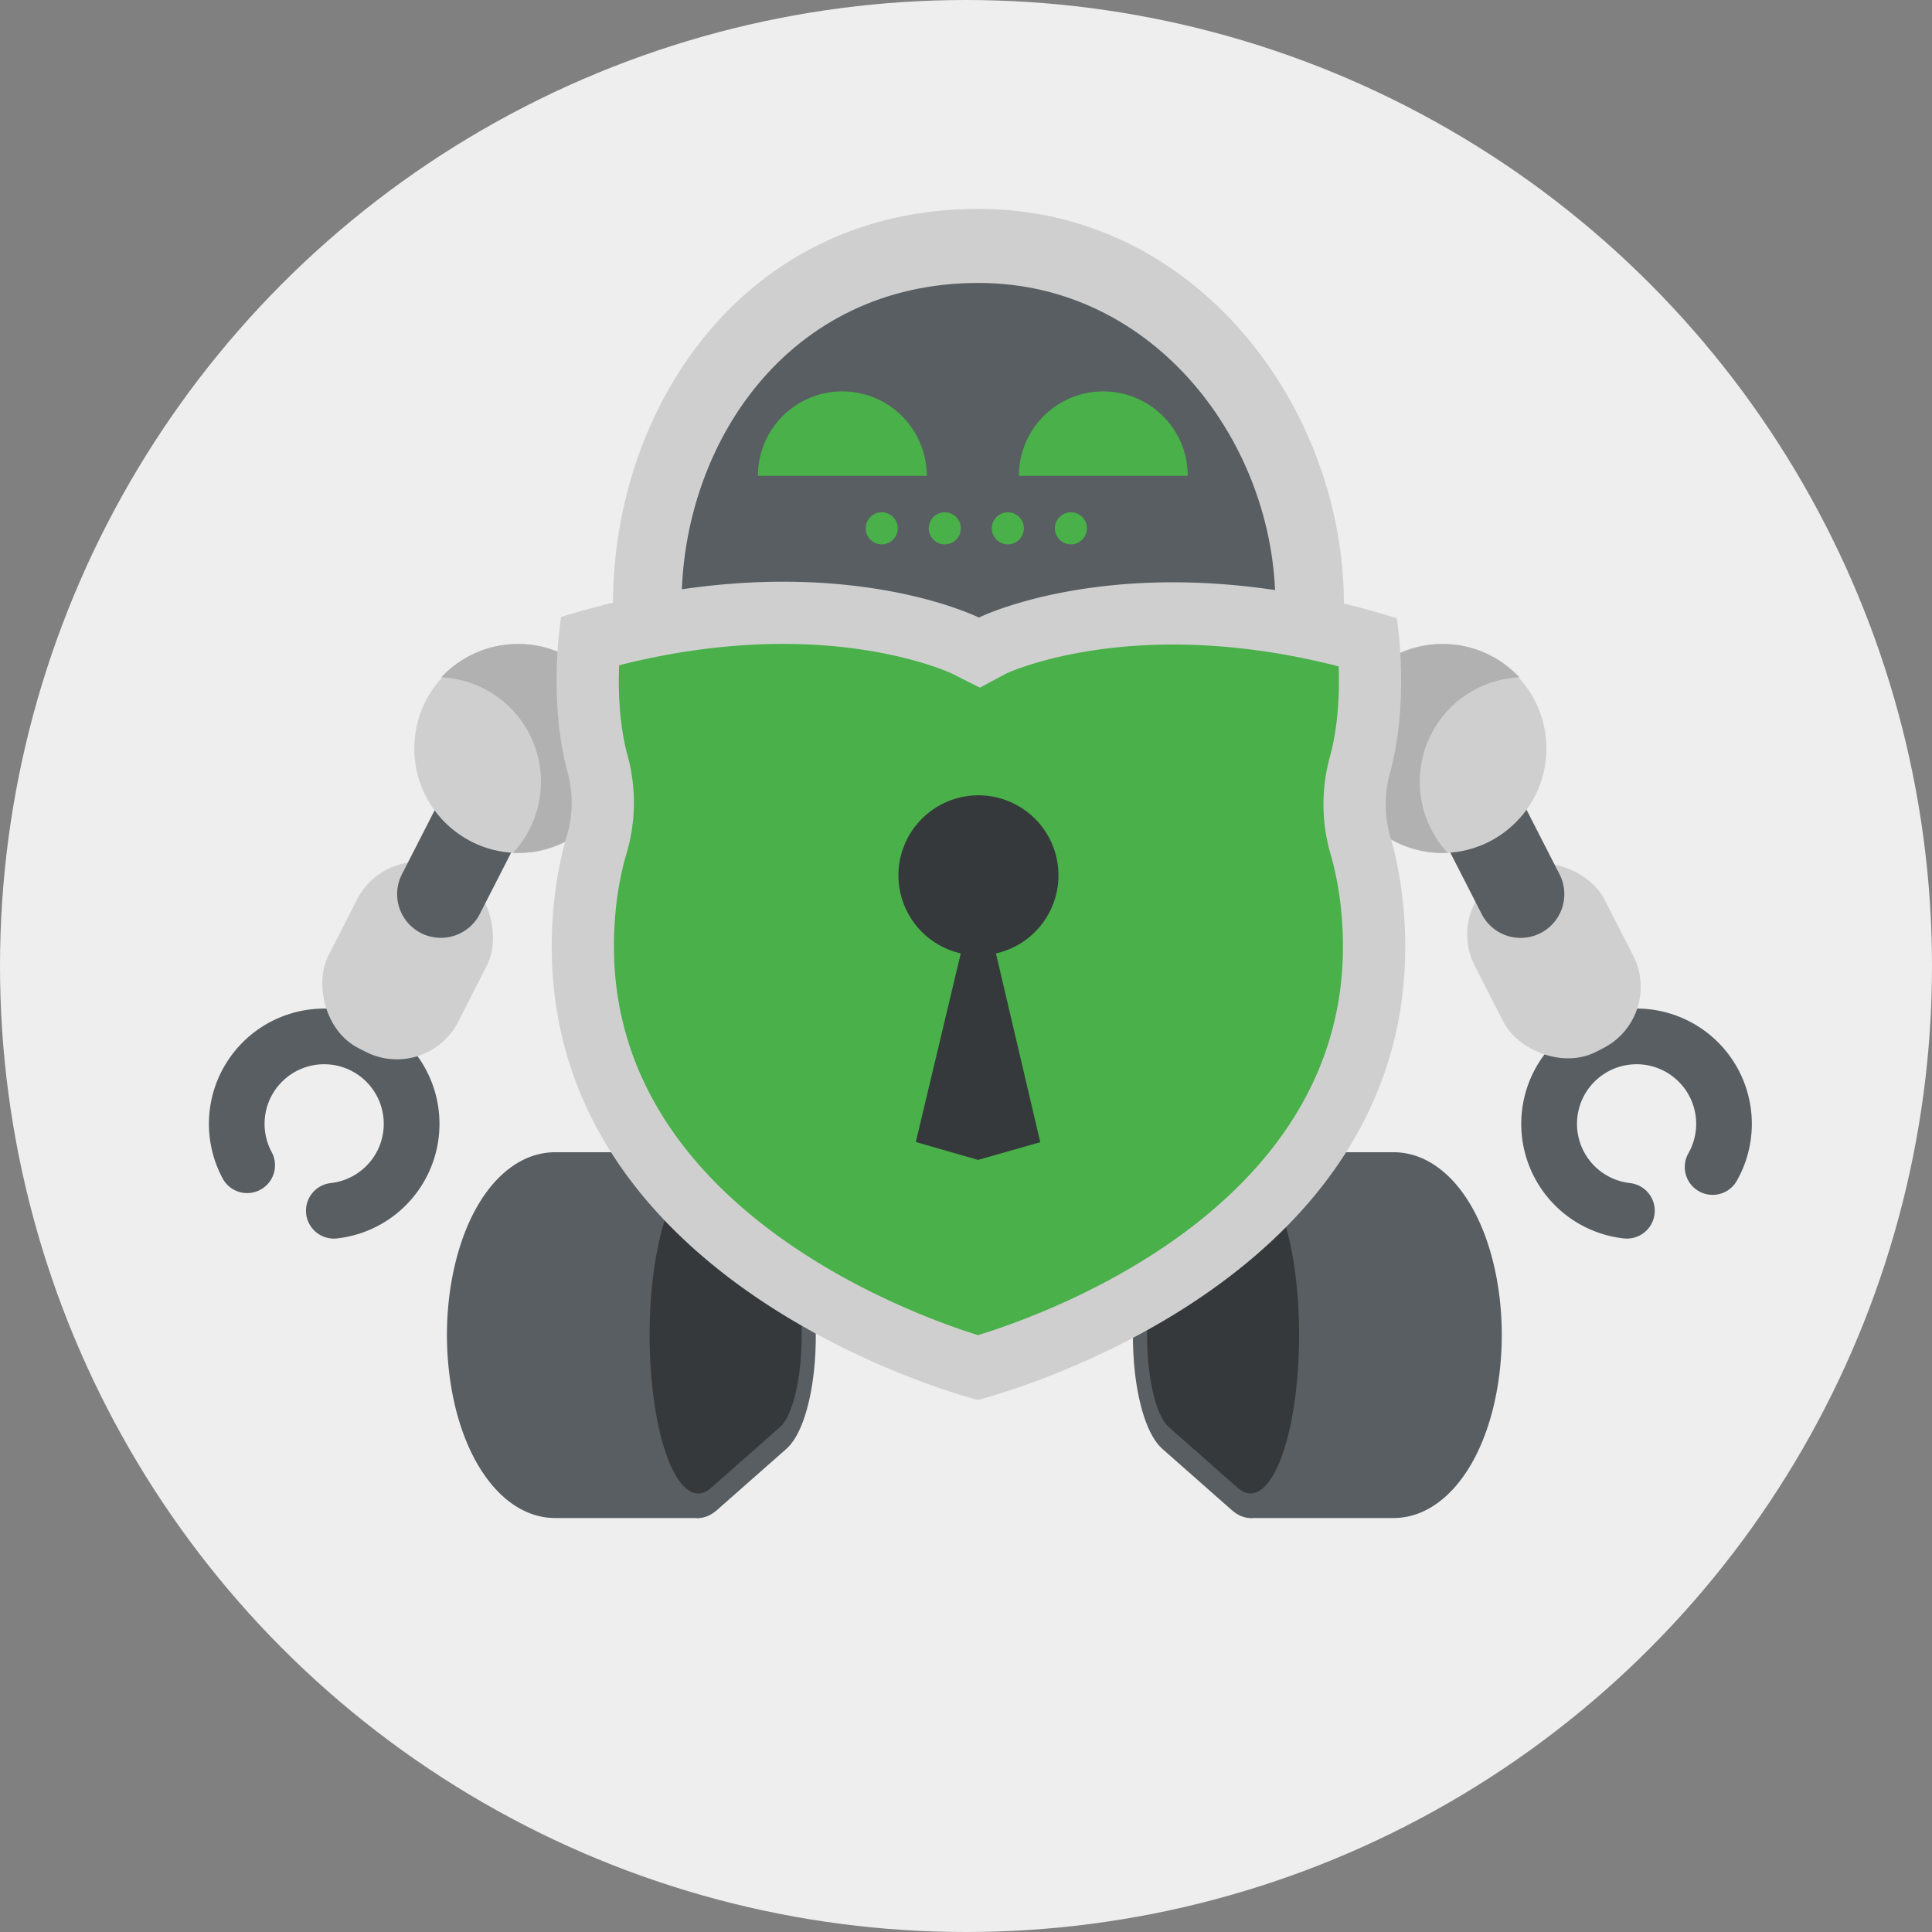<svg width="1110" height="1110" xmlns="http://www.w3.org/2000/svg">
<rect width="100%" height="100%" fill="#808080" stroke="none"/>
<circle cx="555" cy="555" r="555" fill="#eee" />
<g transform="scale(0.8) translate(150, 150)">
    <path d="m552.69 0c-169.1 0-262.45 143.46-262.45 283.52h524.9c0-140.06-105.33-283.52-262.45-283.52z" fill="#cfcfcf"/>
    <path d="m552.69 53.2c-137.37 0-213.21 116.54-213.21 230.32l213.21 24.18 213.21-24.18c0-113.78-85.57-230.32-213.21-230.32z" fill="#585e62"/>
    <path d="m89.8 739.52a20 20 0 0 1 -2.23-39.88 42.8 42.8 0 1 0 -42.22-21.82 20 20 0 0 1 -35 19.31 82.79 82.79 0 1 1 81.76 42.26 21.78 21.78 0 0 1 -2.31.13z" fill="#585e62"/>
    <rect fill="#cfcfcf" height="144.19" rx="49.42" transform="matrix(.89 .455 -.455 .89 261.57 -5.69)" width="104.68" x="90.27" y="467.98"/>
    <path d="m149.47 401.27h62.8a0 0 0 0 1 0 0v94.55a31.4 31.4 0 0 1 -31.4 31.4 31.4 31.4 0 0 1 -31.4-31.4v-94.55a0 0 0 0 1 0 0z" fill="#585e62" transform="matrix(.89 .455 -.455 .89 231.23 -31.44)"/>
    <circle cx="222.59" cy="387.53" fill="#cfcfcf" r="75.05"/>
    <path d="m258.09 321.8a75.09 75.09 0 0 0 -91.23 14.64 75.06 75.06 0 0 1 51.58 126.06 75.06 75.06 0 0 0 39.65-140.7z" fill="#b1b1b1"/>
    <path d="m1018.31 739.52a22.09 22.09 0 0 1 -2.28-.13 82.8 82.8 0 1 1 81.77-42.26 20 20 0 1 1 -35-19.31 42.8 42.8 0 1 0 -42.23 21.82 20 20 0 0 1 -2.23 39.88z" fill="#585e62"/>
    <rect fill="#cfcfcf" height="144.19" rx="49.42" transform="matrix(-.89 .455 -.455 -.89 2071.05 581.27)" width="104.68" x="913.18" y="467.98"/>
    <path d="m927.25 401.27a31.4 31.4 0 0 1 31.4 31.4v94.55a0 0 0 0 1 0 0h-62.8a0 0 0 0 1 0 0v-94.55a31.4 31.4 0 0 1 31.4-31.4z" fill="#585e62" transform="matrix(-.89 .455 -.455 -.89 1964.18 455.35)"/>
    <circle cx="885.53" cy="387.53" fill="#cfcfcf" r="75.05"/>
    <path d="m850 321.8a75.08 75.08 0 0 1 91.22 14.64 75.06 75.06 0 0 0 -51.54 126.06 75.05 75.05 0 0 1 -39.68-140.7z" fill="#b1b1b1"/>
    <path d="m248.78 940.2c-36.67 0-67-39.85-75.51-99.15-4.56-31.83-2.26-65.19 6.48-94 9.41-31 25.51-53.59 45.32-63.72a51.72 51.72 0 0 1 23.69-5.84h103.52v262.71z" fill="#585e62"/>
    <path d="m351.43 940.2c-21.26 0-38.85-39.85-43.78-99.15-2.64-31.83-1.31-65.19 3.76-94 5.45-31 14.78-53.59 26.27-63.72 4.39-3.87 9-5.84 13.73-5.84s9.34 2 13.75 5.8l49.7 43.83c17.37 15.32 23.39 64 20.23 102-2.43 29.28-10 52.18-20.19 61.28l-49.69 43.82c-4.44 3.99-9.08 5.98-13.78 5.98z" fill="#585e62"/>
    <path d="m360.57 699 49.65 43.79c11.18 9.9 17.78 47.45 14.78 83.91-2 24.27-7.83 41.95-14.77 48.13l-49.65 43.79c-18.58 16.38-37.79-19.43-42.83-80.07s6-123.1 24.58-139.51c6.15-5.42 12.5-5.04 18.24-.04z" fill="#35393b"/>
    <path d="m850.73 940.2c36.66 0 67-39.85 75.51-99.15 4.56-31.83 2.26-65.19-6.48-94-9.41-31-25.51-53.59-45.32-63.72a51.72 51.72 0 0 0 -23.69-5.84h-103.53v262.71z" fill="#585e62"/>
    <path d="m748.08 940.2c21.26 0 38.85-39.85 43.78-99.15 2.64-31.83 1.31-65.19-3.76-94-5.45-31-14.79-53.59-26.27-63.72-4.4-3.87-9-5.84-13.73-5.84s-9.34 2-13.76 5.8l-49.69 43.83c-17.38 15.32-23.39 64-20.23 102 2.43 29.28 10 52.18 20.19 61.28l49.68 43.82c4.45 3.99 9.09 5.98 13.79 5.98z" fill="#585e62"/>
    <path d="m738.94 699-49.65 43.79c-11.19 9.86-17.8 47.41-14.77 83.87 2 24.27 7.83 41.95 14.77 48.13l49.65 43.79c18.61 16.41 37.78-19.43 42.82-80.07s-6-123.1-24.58-139.51c-6.18-5.38-12.5-5-18.24 0z" fill="#35393b"/>
    <path d="m848.63 451.38a83.62 83.62 0 0 1 -.56-45.6c14.74-53.13 5.06-111.78 5.06-111.78-185.07-57.77-300.13-.48-300.13-.48s-114.79-57.64-300-.45c0 0-9.86 58.64 4.72 111.83a83.69 83.69 0 0 1 -.69 45.59c-5.14 17.57-10.72 44.5-10.77 78.8-.37 249 306 326.08 306 326.08s306.58-76.15 306.95-325.16c0-34.3-5.49-61.21-10.58-78.83z" fill="#cfcfcf"/>
    <path d="m552.34 808.87c-50.72-15.87-261.7-93.25-261.42-279.51 0-29.65 4.89-52.42 9-66.31a128.3 128.3 0 0 0 .91-70c-6.2-22.58-6.9-47.13-6.17-65.29 40.48-10.23 80.2-15.37 118.41-15.32 75.66.12 119.86 21 120.3 21.17l20.39 10.23 19.24-10.32c.11 0 44.36-20.75 120-20.64 38.21.06 77.91 5.32 118.37 15.68.67 18.14-.1 42.71-6.37 65.27a128.33 128.33 0 0 0 .69 70c4 13.91 8.82 36.69 8.77 66.35-.28 187.06-211.26 263.09-262.12 278.69z" fill="#49b04a"/>
    <path d="m610.15 478.76a57.46 57.46 0 1 0 -70.15 55.92l-32.29 135.47 44.67 12.85 44.71-12.71-31.84-135.57a57.46 57.46 0 0 0 44.9-55.96z" fill="#35393b"/>
    <g fill="#49b04a">
        <path d="m454.94 131.08a60.64 60.64 0 0 0 -60.64 60.64h121.28a60.64 60.64 0 0 0 -60.64-60.64z"/>
        <path d="m642.38 131.08a60.64 60.64 0 0 0 -60.64 60.64h121.26a60.64 60.64 0 0 0 -60.62-60.64z"/>
        <circle cx="483.23" cy="229.43" r="11.52"/>
        <circle cx="528.52" cy="229.43" r="11.52"/>
        <circle cx="573.8" cy="229.43" r="11.52"/>
        <circle cx="619.09" cy="229.43" r="11.52"/>
        </g>
    </g>
</svg>